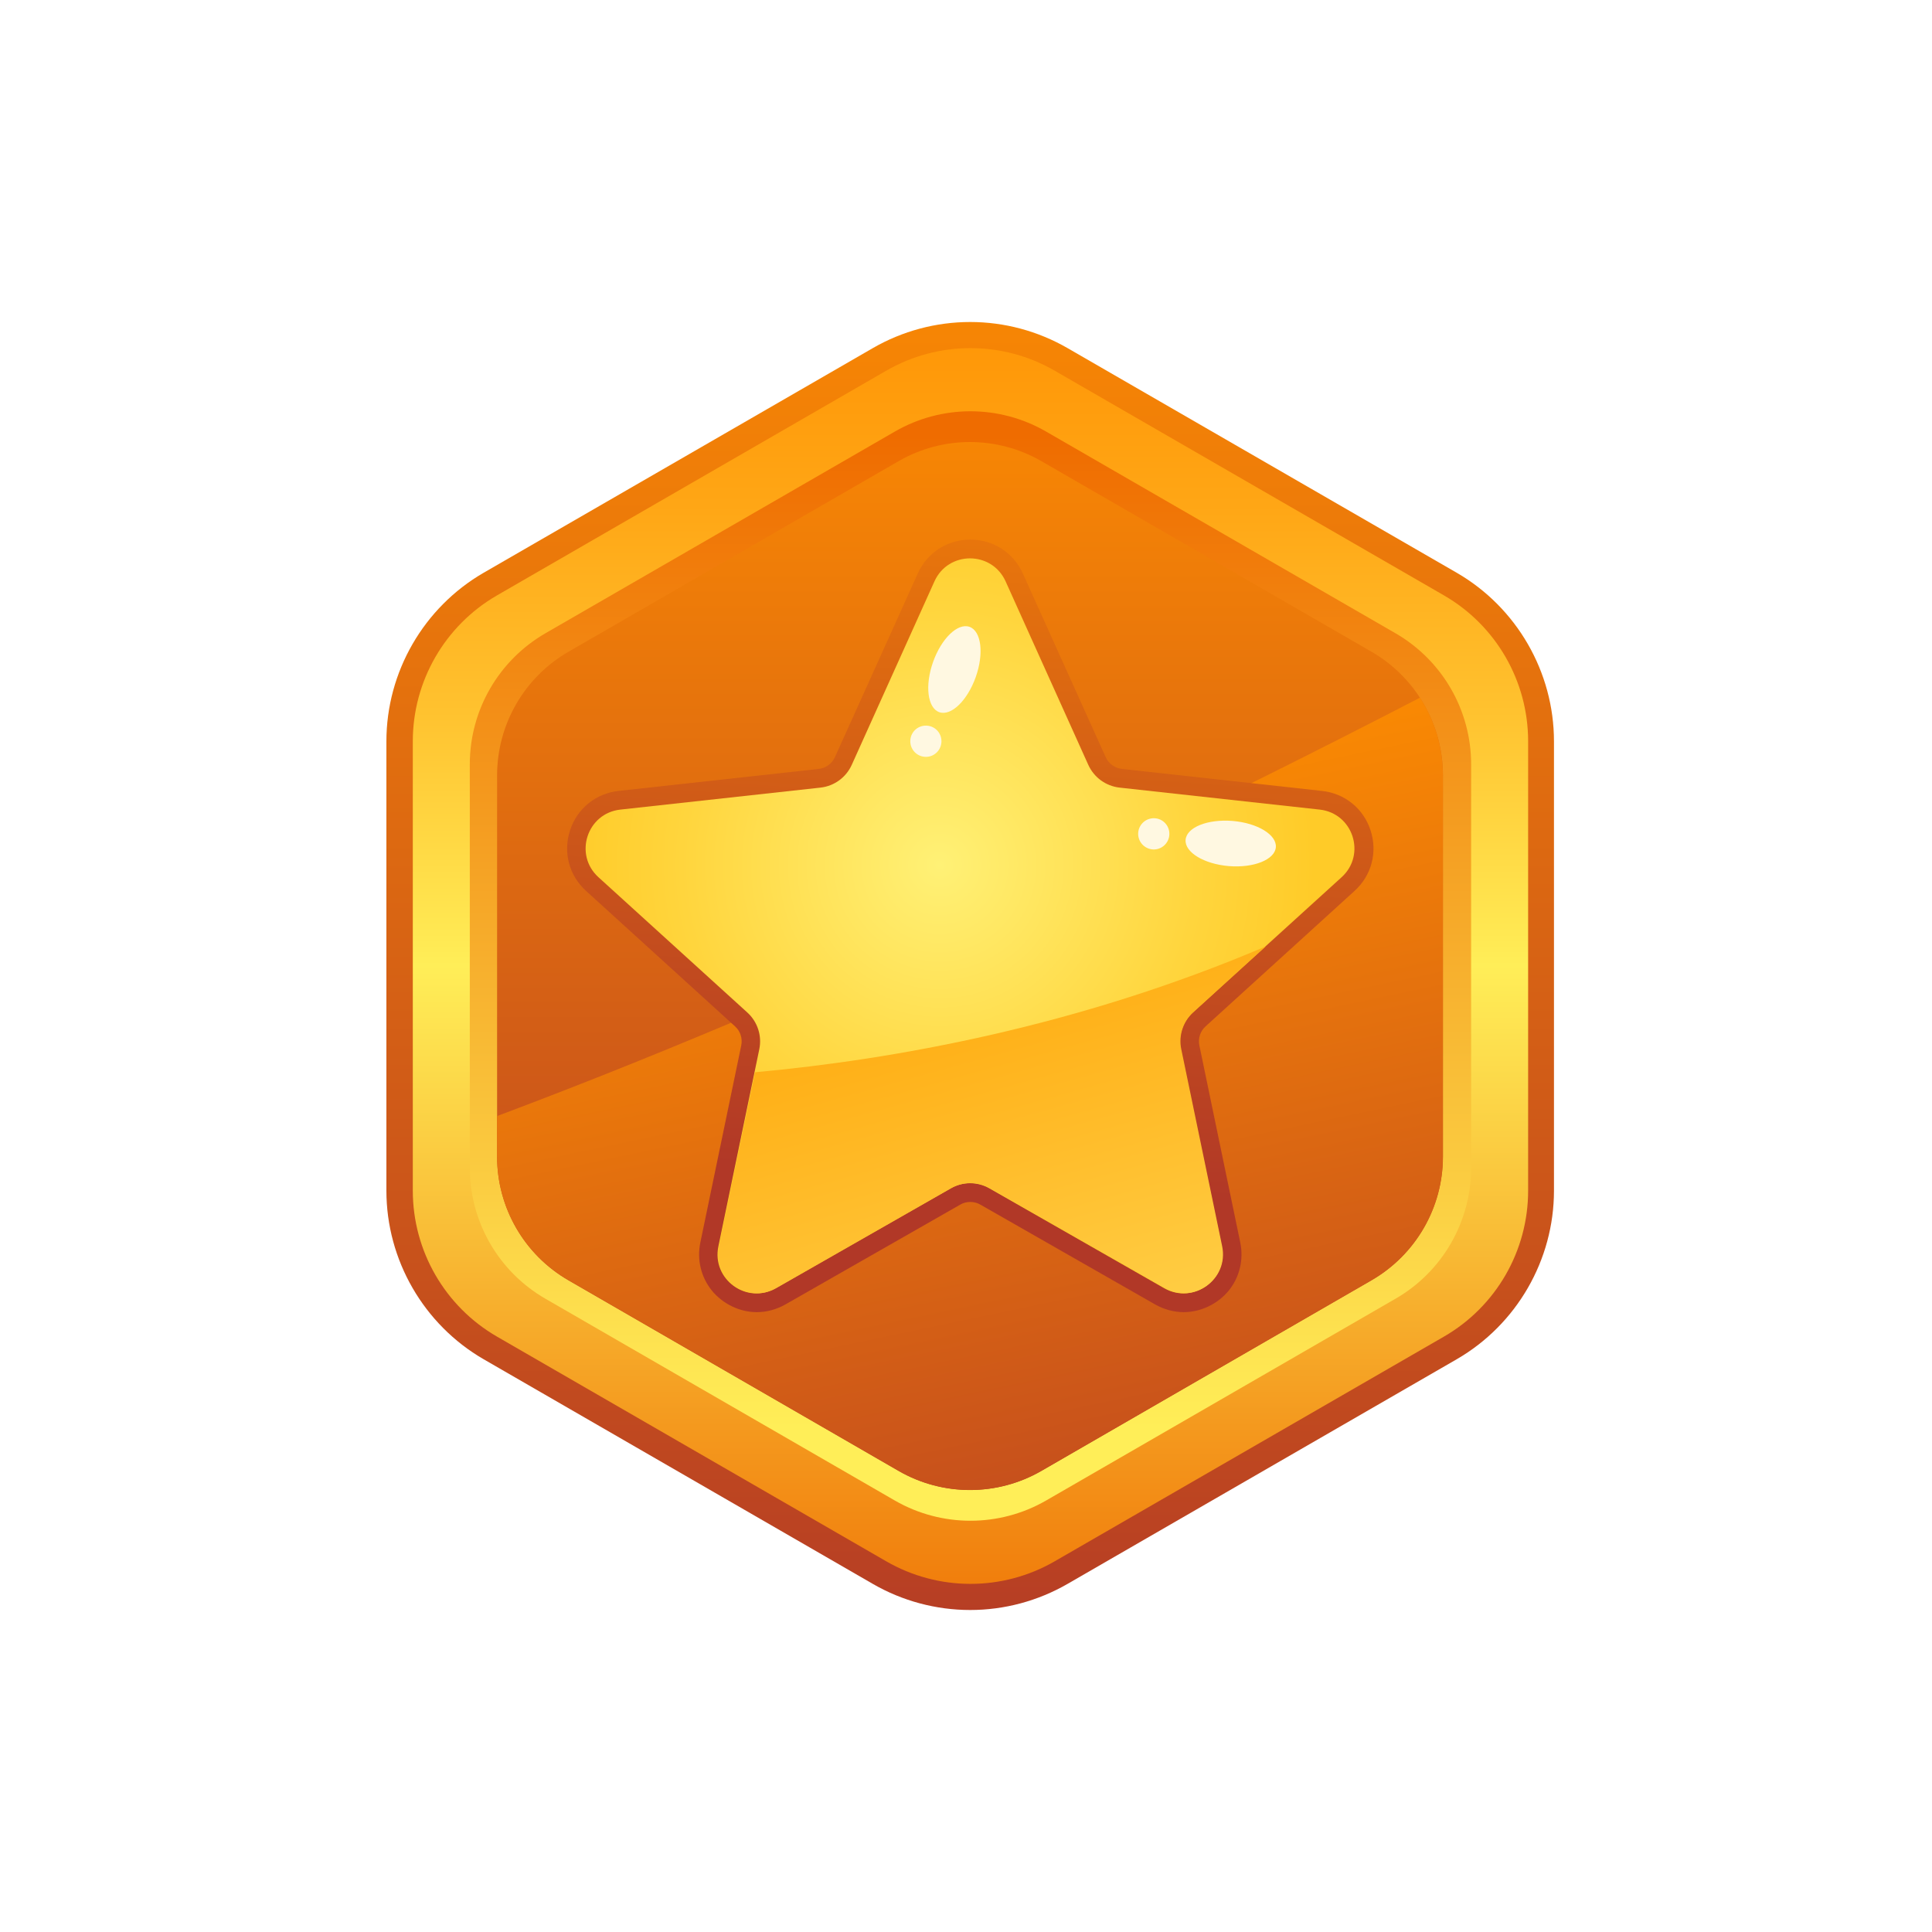 <svg width="24" height="24" viewBox="0 0 24 24" fill="none" xmlns="http://www.w3.org/2000/svg">
    <g filter="url(#filter0_d_3011_141256)">
        <path
            d="M12.052 18C11.628 18 11.21 17.888 10.843 17.676L6.008 14.885C5.263 14.454 4.8 13.652 4.8 12.791V7.209C4.8 6.348 5.263 5.546 6.008 5.115L10.843 2.324C11.21 2.112 11.628 2 12.052 2C12.476 2 12.893 2.112 13.261 2.324L18.096 5.115C18.841 5.546 19.304 6.348 19.304 7.209V12.791C19.304 13.652 18.841 14.454 18.096 14.885L13.261 17.676C12.893 17.888 12.476 18 12.052 18Z"
            fill="url(#paint0_linear_3011_141256)" />
        <path
            d="M17.937 14.604L13.102 17.395C12.455 17.769 11.657 17.769 11.009 17.395L6.174 14.604C5.527 14.23 5.128 13.539 5.128 12.791V7.208C5.128 6.461 5.527 5.77 6.174 5.396L11.009 2.605C11.657 2.231 12.455 2.231 13.102 2.605L17.937 5.396C18.585 5.77 18.983 6.461 18.983 7.208V12.791C18.983 13.539 18.585 14.23 17.937 14.604Z"
            fill="url(#paint1_linear_3011_141256)" />
        <path
            d="M17.336 14.133L12.995 16.64C12.414 16.975 11.697 16.975 11.116 16.64L6.775 14.133C6.194 13.798 5.836 13.178 5.836 12.506V7.494C5.836 6.823 6.194 6.203 6.775 5.867L11.116 3.361C11.697 3.025 12.414 3.025 12.995 3.361L17.336 5.867C17.917 6.203 18.275 6.823 18.275 7.494V12.506C18.275 13.178 17.917 13.798 17.336 14.133Z"
            fill="url(#paint2_linear_3011_141256)" />
        <path
            d="M17.037 13.905L12.937 16.272C12.388 16.589 11.711 16.589 11.162 16.272L7.062 13.905C6.513 13.588 6.175 13.002 6.175 12.368V7.633C6.175 6.999 6.513 6.413 7.062 6.096L11.162 3.729C11.711 3.412 12.388 3.412 12.937 3.729L17.037 6.096C17.586 6.413 17.925 6.999 17.925 7.633V12.368C17.925 13.002 17.586 13.588 17.037 13.905Z"
            fill="url(#paint3_linear_3011_141256)" />
        <path
            d="M12.937 16.271L17.037 13.903C17.586 13.586 17.924 13.001 17.924 12.367V7.632C17.924 7.283 17.822 6.95 17.639 6.667C15.112 7.977 10.608 10.204 6.175 11.864V12.367C6.175 13.001 6.513 13.586 7.062 13.903L11.162 16.271C11.711 16.588 12.388 16.588 12.937 16.271Z"
            fill="url(#paint4_linear_3011_141256)" />
        <path
            d="M14.705 14.3C14.582 14.3 14.459 14.266 14.349 14.204L12.178 12.964C12.14 12.942 12.097 12.931 12.053 12.931C12.01 12.931 11.966 12.942 11.929 12.964L9.757 14.204C9.648 14.266 9.525 14.3 9.402 14.3C9.189 14.3 8.98 14.199 8.843 14.032C8.708 13.865 8.656 13.648 8.7 13.435L9.208 10.987C9.226 10.9 9.197 10.809 9.131 10.75L7.281 9.068C7.069 8.876 6.993 8.588 7.081 8.316C7.169 8.044 7.401 7.856 7.685 7.825L10.17 7.552C10.258 7.542 10.336 7.486 10.372 7.405L11.4 5.126C11.517 4.865 11.768 4.703 12.054 4.703C12.339 4.703 12.59 4.865 12.707 5.126L13.735 7.405C13.771 7.486 13.849 7.542 13.937 7.552L16.422 7.825C16.706 7.856 16.938 8.044 17.026 8.316C17.114 8.588 17.038 8.876 16.826 9.068L14.976 10.75C14.91 10.809 14.881 10.9 14.899 10.987L15.407 13.435C15.451 13.648 15.399 13.865 15.264 14.032C15.127 14.199 14.918 14.299 14.705 14.3Z"
            fill="url(#paint5_linear_3011_141256)" />
        <path
            d="M12.492 5.222L13.519 7.501C13.59 7.658 13.738 7.765 13.908 7.784L16.393 8.057C16.808 8.102 16.975 8.616 16.666 8.897L14.816 10.578C14.689 10.694 14.633 10.867 14.667 11.035L15.176 13.483C15.261 13.892 14.824 14.209 14.461 14.002L12.29 12.762C12.141 12.677 11.959 12.677 11.81 12.762L9.638 14.002C9.276 14.21 8.839 13.892 8.924 13.483L9.432 11.035C9.467 10.867 9.411 10.694 9.284 10.578L7.434 8.897C7.125 8.616 7.292 8.102 7.707 8.057L10.192 7.784C10.363 7.765 10.51 7.658 10.581 7.501L11.608 5.222C11.78 4.841 12.32 4.841 12.492 5.222Z"
            fill="url(#paint6_radial_3011_141256)" />
        <path
            d="M15.723 9.757C13.389 10.752 11.106 11.162 9.379 11.32L8.931 13.481C8.846 13.889 9.283 14.207 9.645 14L11.816 12.76C11.965 12.675 12.148 12.675 12.297 12.76L14.468 14C14.83 14.207 15.267 13.889 15.182 13.481L14.674 11.033C14.639 10.865 14.696 10.691 14.822 10.576L15.723 9.757Z"
            fill="url(#paint7_linear_3011_141256)" />
        <path
            d="M12.121 6.411C12.017 6.703 11.815 6.899 11.668 6.847C11.522 6.795 11.487 6.516 11.591 6.223C11.695 5.93 11.898 5.735 12.044 5.787C12.19 5.839 12.225 6.118 12.121 6.411Z"
            fill="#FFF8E1" />
        <path
            d="M11.695 7.208C11.695 7.315 11.609 7.402 11.502 7.402C11.394 7.402 11.308 7.315 11.308 7.208C11.308 7.1 11.394 7.014 11.502 7.014C11.609 7.014 11.695 7.1 11.695 7.208Z"
            fill="#FFF8E1" />
        <path
            d="M15.265 8.759C14.956 8.733 14.715 8.587 14.728 8.432C14.741 8.277 15.002 8.173 15.312 8.198C15.621 8.224 15.862 8.37 15.849 8.525C15.836 8.679 15.575 8.784 15.265 8.759Z"
            fill="#FFF8E1" />
        <path
            d="M14.382 8.546C14.279 8.573 14.172 8.511 14.145 8.407C14.118 8.304 14.18 8.198 14.283 8.171C14.387 8.143 14.493 8.205 14.52 8.309C14.547 8.412 14.486 8.518 14.382 8.546Z"
            fill="#FFF8E1" />
    </g>
    <defs>
        <filter id="filter0_d_3011_141256" x="0" y="0" width="24" height="24" filterUnits="userSpaceOnUse"
            color-interpolation-filters="sRGB">
            <feFlood flood-opacity="0" result="BackgroundImageFix" />
            <feColorMatrix in="SourceAlpha" type="matrix" values="0 0 0 0 0 0 0 0 0 0 0 0 0 0 0 0 0 0 127 0"
                result="hardAlpha" />
            <feOffset dy="2" />
            <feGaussianBlur stdDeviation="2" />
            <feComposite in2="hardAlpha" operator="out" />
            <feColorMatrix type="matrix" values="0 0 0 0 0.392 0 0 0 0 0.157 0 0 0 0 0.011 0 0 0 0.25 0" />
            <feBlend mode="normal" in2="BackgroundImageFix" result="effect1_dropShadow_3011_141256" />
            <feBlend mode="normal" in="SourceGraphic" in2="effect1_dropShadow_3011_141256" result="shape" />
        </filter>
        <linearGradient id="paint0_linear_3011_141256" x1="12.052" y1="-0.083" x2="12.052" y2="19.495"
            gradientUnits="userSpaceOnUse">
            <stop stop-color="#FF8F00" />
            <stop offset="0.995" stop-color="#B13827" />
        </linearGradient>
        <linearGradient id="paint1_linear_3011_141256" x1="12.056" y1="0.325" x2="12.056" y2="19.11"
            gradientUnits="userSpaceOnUse">
            <stop stop-color="#FF8F00" />
            <stop offset="0.09" stop-color="#FF9506" />
            <stop offset="0.21" stop-color="#FFA615" />
            <stop offset="0.347" stop-color="#FFC22F" />
            <stop offset="0.497" stop-color="#FFE953" />
            <stop offset="0.515" stop-color="#FFEE58" />
            <stop offset="0.82" stop-color="#F4991E" />
            <stop offset="0.995" stop-color="#EF6C00" />
        </linearGradient>
        <linearGradient id="paint2_linear_3011_141256" x1="12.056" y1="15.739" x2="12.056" y2="3.345"
            gradientUnits="userSpaceOnUse">
            <stop stop-color="#FFEE58" />
            <stop offset="0.631" stop-color="#F4991E" />
            <stop offset="0.995" stop-color="#EF6C00" />
        </linearGradient>
        <linearGradient id="paint3_linear_3011_141256" x1="12.05" y1="1.796" x2="12.05" y2="17.726"
            gradientUnits="userSpaceOnUse">
            <stop stop-color="#FF8F00" />
            <stop offset="0.995" stop-color="#B13827" />
        </linearGradient>
        <linearGradient id="paint4_linear_3011_141256" x1="11.429" y1="7.034" x2="14.131" y2="19.951"
            gradientUnits="userSpaceOnUse">
            <stop stop-color="#FF8F00" />
            <stop offset="0.995" stop-color="#B13827" />
        </linearGradient>
        <linearGradient id="paint5_linear_3011_141256" x1="12.543" y1="1.409" x2="11.767" y2="12.707"
            gradientUnits="userSpaceOnUse">
            <stop stop-color="#FF8F00" />
            <stop offset="0.995" stop-color="#B13827" />
        </linearGradient>
        <radialGradient id="paint6_radial_3011_141256" cx="0" cy="0" r="1" gradientUnits="userSpaceOnUse"
            gradientTransform="translate(11.672 8.745) scale(4.672)">
            <stop stop-color="#FFF176" />
            <stop offset="0.047" stop-color="#FFEF72" />
            <stop offset="0.688" stop-color="#FFD53D" />
            <stop offset="1" stop-color="#FFCB28" />
        </radialGradient>
        <linearGradient id="paint7_linear_3011_141256" x1="13.407" y1="15.621" x2="10.488" y2="5.082"
            gradientUnits="userSpaceOnUse">
            <stop stop-color="#FFD54F" />
            <stop offset="0.48" stop-color="#FFAF16" />
            <stop offset="0.655" stop-color="#FFA000" />
        </linearGradient>
    </defs>
</svg>
